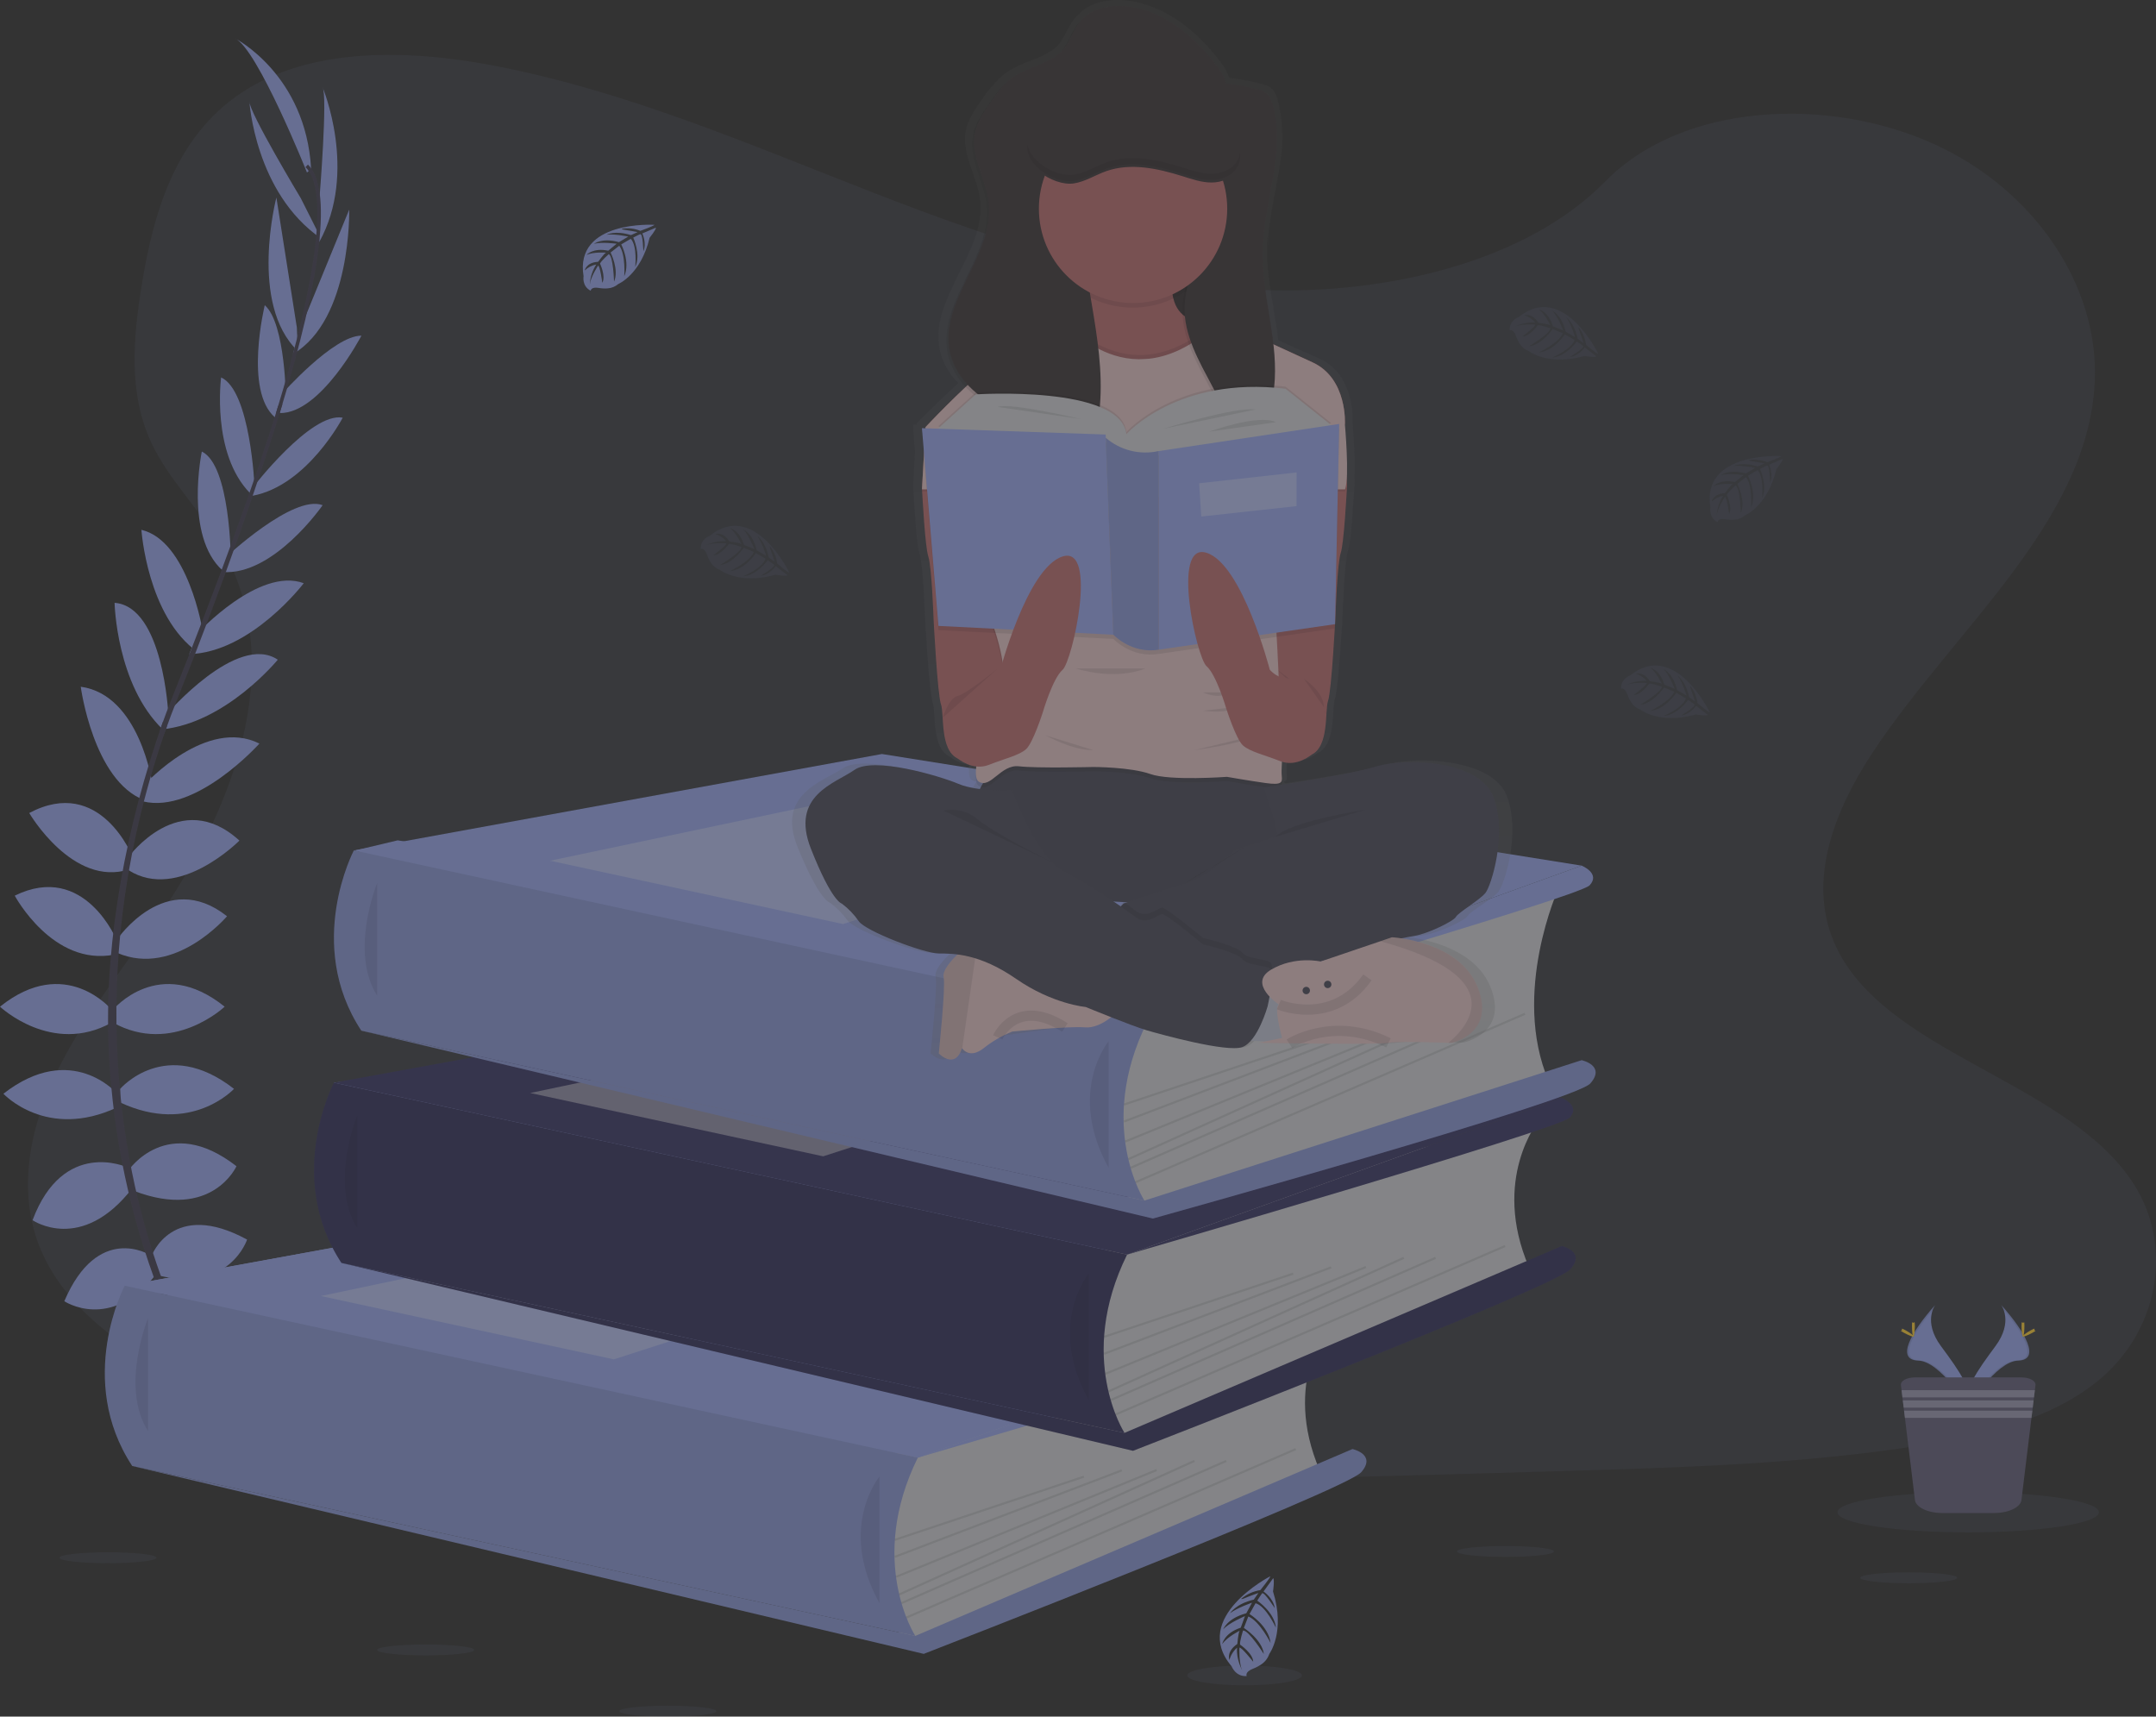 <svg width="211" height="168" viewBox="0 0 211 168" fill="none" xmlns="http://www.w3.org/2000/svg">
<rect x="0" y="0" width="211" height="168" fill="#333333" stroke="none"/>
<g opacity="0.5" clip-path="url(#clip0)">
<path opacity="0.1" d="M123.744 28.391C110.393 27.926 97.675 23.61 85.533 18.887C73.391 14.165 61.365 8.931 48.333 6.429C39.952 4.82 30.366 4.593 23.614 9.093C17.114 13.431 15.014 20.9 13.885 27.837C13.035 33.056 12.536 38.548 14.865 43.434C16.48 46.826 19.35 49.677 21.332 52.938C28.237 64.243 23.358 78.184 15.876 89.223C12.369 94.402 8.295 99.346 5.588 104.854C2.882 110.362 1.628 116.682 3.996 122.306C6.345 127.884 11.942 132.066 18.003 135.01C30.316 140.991 44.82 142.702 58.974 143.671C90.294 145.817 121.78 144.887 153.184 143.958C164.806 143.613 176.478 143.264 187.91 141.464C194.26 140.464 200.813 138.88 205.424 135.049C211.274 130.188 212.725 121.955 208.805 115.86C202.227 105.635 184.05 103.096 179.446 92.121C176.917 86.082 179.516 79.356 183.192 73.753C191.081 61.737 204.302 51.194 204.999 37.459C205.478 28.023 199.12 18.578 189.292 14.113C178.992 9.417 164.705 10.012 157.109 17.757C149.283 25.738 135.531 28.8 123.744 28.391Z" fill="#9BAAF2"/>
<path d="M89.828 142.658L19.22 142.313L12.204 125.833L37.012 124.029L32.688 105.96L81.756 99.59L34.77 83.231L38.92 82.244L114.474 94.588L110.313 122.787L104.365 138.285L89.828 142.658Z" fill="#9BAAF2"/>
<path d="M20.303 135.411C20.303 135.411 24.635 134.717 27.234 137.782C27.234 137.782 25.328 139.287 21.227 137.204L20.303 135.411Z" fill="#9BAAF2"/>
<path d="M19.849 135.343C19.849 135.343 17.085 138.749 18.446 142.543C18.446 142.543 20.699 141.64 20.945 137.041L19.849 135.343Z" fill="#9BAAF2"/>
<path d="M17.365 129.742C17.365 129.742 19.098 126.558 26.029 131.014C26.029 131.014 25.105 133.155 22.044 132.981C18.983 132.808 18.174 131.419 17.365 129.742Z" fill="#9BAAF2"/>
<path d="M16.918 129.512C16.918 129.512 13.322 129.099 12.973 137.342C12.973 137.342 15.253 137.816 16.872 135.208C18.492 132.601 17.827 131.138 16.918 129.512Z" fill="#9BAAF2"/>
<path d="M14.824 122.936C14.824 122.936 16.846 117.325 24.181 121.316C24.181 121.316 22.506 126.465 15.575 124.845L14.824 122.936Z" fill="#9BAAF2"/>
<path d="M12.571 114.548C12.571 114.548 16.383 108.879 23.141 114.135C23.141 114.135 20.773 119.457 13.149 116.565L12.571 114.548Z" fill="#9BAAF2"/>
<path d="M11.763 106.565C11.763 106.565 16.21 101.357 22.902 106.565C22.902 106.565 18.686 111.135 11.763 107.896V106.565Z" fill="#9BAAF2"/>
<path d="M11.069 98.811C11.069 98.811 15.575 93.374 21.986 98.522C21.986 98.522 16.903 103.323 11.069 100.084V98.811Z" fill="#9BAAF2"/>
<path d="M11.474 91.927C11.474 91.927 16.218 84.928 22.217 89.671C22.217 89.671 17.134 95.687 11.474 93.258V91.927Z" fill="#9BAAF2"/>
<path d="M12.571 83.886C12.571 83.886 17.596 76.945 23.43 82.267C23.43 82.267 17.481 88.283 12.571 85.159V83.886Z" fill="#9BAAF2"/>
<path d="M14.246 76.699C14.246 76.699 20.196 70.174 25.386 72.773C25.386 72.773 19.187 79.703 13.986 78.43L14.246 76.699Z" fill="#9BAAF2"/>
<path d="M16.326 69.885C16.326 69.885 23.191 61.894 27.185 64.563C27.185 64.563 22.127 70.761 15.839 71.381L16.326 69.885Z" fill="#9BAAF2"/>
<path d="M19.327 61.983C19.327 61.983 25.336 55.458 29.726 57.078C29.726 57.078 24.585 63.846 18.521 64.02L19.327 61.983Z" fill="#9BAAF2"/>
<path d="M22.044 54.59C22.044 54.59 28.686 48.343 31.575 49.442C31.575 49.442 26.78 56.384 21.755 55.979L22.044 54.59Z" fill="#9BAAF2"/>
<path d="M24.701 47.764C24.701 47.764 30.419 40.3 33.54 40.878C33.54 40.878 30.073 47.533 24.701 48.522V47.764Z" fill="#9BAAF2"/>
<path d="M27.585 38.56C27.585 38.56 32.639 32.839 35.37 32.852C35.37 32.852 31.381 40.496 27.377 40.426L27.585 38.56Z" fill="#9BAAF2"/>
<path d="M29.293 32.432L34.176 20.515C34.176 20.515 34.419 31.288 28.672 34.643L29.293 32.432Z" fill="#9BAAF2"/>
<path d="M31.275 19.29C31.275 19.29 32.084 9.338 31.564 8.528C31.564 8.528 35.055 16.803 31.242 23.687L31.275 19.29Z" fill="#9BAAF2"/>
<path d="M14.634 122.804C14.634 122.804 9.572 119.661 6.294 127.349C6.294 127.349 10.799 130.345 15.23 124.765L14.634 122.804Z" fill="#9BAAF2"/>
<path d="M12.408 114.228C12.408 114.228 6.199 111.391 3.187 119.418C3.187 119.418 7.983 122.723 12.973 116.257L12.408 114.228Z" fill="#9BAAF2"/>
<path d="M11.474 107.042C11.474 107.042 7.026 101.834 0.334 107.042C0.334 107.042 4.551 111.612 11.474 108.373V107.042Z" fill="#9BAAF2"/>
<path d="M10.917 98.811C10.917 98.811 6.411 93.374 0 98.522C0 98.522 5.083 103.323 10.917 100.084V98.811Z" fill="#9BAAF2"/>
<path d="M11.474 92.126C11.474 92.126 8.313 84.285 1.444 87.657C1.444 87.657 5.157 94.609 11.193 93.427L11.474 92.126Z" fill="#9BAAF2"/>
<path d="M12.969 83.847C12.969 83.847 9.828 75.87 2.861 79.568C2.861 79.568 7.127 86.88 12.66 85.079L12.969 83.847Z" fill="#9BAAF2"/>
<path d="M14.917 76.738C14.917 76.738 13.679 67.993 7.903 67.21C7.903 67.21 9.128 76.432 14.139 78.314L14.917 76.738Z" fill="#9BAAF2"/>
<path d="M16.472 69.901C16.472 69.901 15.989 59.365 11.214 58.997C11.214 58.997 11.375 66.995 15.934 71.393L16.472 69.901Z" fill="#9BAAF2"/>
<path d="M19.822 61.687C19.822 61.687 18.399 52.925 13.84 51.855C13.84 51.855 14.405 60.34 19.37 63.838L19.822 61.687Z" fill="#9BAAF2"/>
<path d="M22.584 54.663C22.584 54.663 22.537 45.535 19.752 44.194C19.752 44.194 18.026 52.458 21.778 55.828L22.584 54.663Z" fill="#9BAAF2"/>
<path d="M24.913 47.661C24.913 47.661 24.524 38.263 21.64 36.938C21.64 36.938 20.654 44.376 24.482 48.276L24.913 47.661Z" fill="#9BAAF2"/>
<path d="M27.987 39.31C27.987 39.31 27.971 31.666 25.912 29.872C25.912 29.872 23.866 38.246 26.912 40.847L27.987 39.31Z" fill="#9BAAF2"/>
<path d="M29.052 32.056L27.049 19.334C27.049 19.334 24.328 29.759 29.146 34.354L29.052 32.056Z" fill="#9BAAF2"/>
<path d="M29.442 19.41C29.442 19.41 24.301 10.857 24.406 9.907C24.406 9.907 24.953 18.871 31.42 23.336L29.442 19.41Z" fill="#9BAAF2"/>
<path d="M30.044 16.884C30.044 16.884 25.192 4.735 22.997 3.752C22.997 3.752 29.928 7.281 30.448 16.536L30.044 16.884Z" fill="#9BAAF2"/>
<path d="M27.352 40.498L27.02 40.397C31.114 27.023 32.136 18.497 29.897 16.359L30.135 16.107C32.509 18.363 31.546 26.796 27.352 40.498Z" fill="#444053"/>
<path d="M16.076 71.811L15.585 71.635C16.02 70.41 16.489 69.166 16.98 67.941C21.254 57.272 24.893 47.347 27.226 39.727L27.653 39.521C25.316 47.155 21.741 57.46 17.462 68.143C16.973 69.346 16.507 70.583 16.076 71.811Z" fill="#444053"/>
<path d="M26.407 145.418C26.341 145.346 19.705 137.861 15.078 125.083C12.366 117.602 10.858 109.737 10.607 101.782C10.29 91.838 12.373 80.736 15.942 70.649L16.33 71.104C8.318 93.741 11.501 113.139 15.723 124.82C20.301 137.483 26.863 144.885 26.927 144.96L26.407 145.418Z" fill="#444053"/>
<path d="M130.112 129.527C130.112 129.527 125.436 135.243 129.149 143.886L91.811 160.104L88.228 160.856L86.577 153.625L87.681 144.499V139.512L130.112 129.527Z" fill="#D5D6DB"/>
<path d="M12.204 125.833L63.883 116.397L132.361 127.322L89.828 142.658L12.204 125.833Z" fill="#9BAAF2"/>
<path d="M12.204 125.833L63.883 116.397L132.361 127.322L89.828 142.658L12.204 125.833Z" fill="#9BAAF2"/>
<path d="M12.204 125.831C12.204 125.831 7.371 135.002 12.941 143.472L89.577 160.104C89.577 160.104 84.82 152.798 89.822 142.658L12.204 125.831Z" fill="#9BAAF2"/>
<path opacity="0.1" d="M12.204 125.831C12.204 125.831 7.371 135.002 12.941 143.472L89.577 160.104C89.577 160.104 84.82 152.798 89.822 142.658L12.204 125.831Z" fill="black"/>
<path opacity="0.1" d="M14.488 129.01C14.488 129.01 11.725 135.721 14.488 140.063V129.01Z" fill="black"/>
<path d="M89.577 160.104L132.361 141.819C132.361 141.819 134.754 142.336 133.207 144.092C131.659 145.848 90.402 161.86 90.402 161.86L12.941 143.472L89.577 160.104Z" fill="#9BAAF2"/>
<path opacity="0.1" d="M89.577 160.104L132.361 141.819C132.361 141.819 134.754 142.336 133.207 144.092C131.659 145.848 90.402 161.86 90.402 161.86L12.941 143.472L89.577 160.104Z" fill="black"/>
<path opacity="0.1" d="M86.07 144.505C86.07 144.505 81.944 149.464 86.07 156.901V144.505Z" fill="black"/>
<path opacity="0.1" d="M106.044 144.421L87.538 150.605L87.603 150.801L106.109 144.617L106.044 144.421Z" fill="black"/>
<path opacity="0.1" d="M109.751 143.806L87.532 152.268L87.606 152.461L109.824 143.999L109.751 143.806Z" fill="black"/>
<path opacity="0.1" d="M113.155 143.777L87.656 154.229L87.734 154.42L113.233 143.968L113.155 143.777Z" fill="black"/>
<path opacity="0.1" d="M116.857 142.881L87.954 155.957L88.039 156.146L116.941 143.07L116.857 142.881Z" fill="black"/>
<path opacity="0.1" d="M119.966 142.886L88.183 156.799L88.265 156.989L120.049 143.075L119.966 142.886Z" fill="black"/>
<path opacity="0.1" d="M126.769 141.729L88.662 158.212L88.744 158.402L126.851 141.918L126.769 141.729Z" fill="black"/>
<path opacity="0.3" d="M31.403 126.841L67.71 119.197L89.828 123.432L60.077 133.039L31.403 126.841Z" fill="white"/>
<path d="M132.361 127.322C132.361 127.322 134.238 128.08 133.136 129.252C132.035 130.423 89.822 142.658 89.822 142.658L132.361 127.322Z" fill="#9BAAF2"/>
<path d="M150.595 109.656C150.595 109.656 145.92 115.37 149.633 124.015L112.295 140.233L108.712 140.989L107.062 133.758L108.182 124.634V119.641L150.595 109.656Z" fill="#D5D6DB"/>
<path d="M32.688 105.96L84.366 96.526L152.845 107.451L110.313 122.787L32.688 105.96Z" fill="#3A3768"/>
<path d="M32.68 105.96C32.68 105.96 27.845 115.131 33.415 123.601L110.051 140.233C110.051 140.233 105.296 132.921 110.304 122.785L32.68 105.96Z" fill="#3A3768"/>
<path opacity="0.1" d="M32.68 105.96C32.68 105.96 27.845 115.131 33.415 123.601L110.051 140.233C110.051 140.233 105.296 132.921 110.304 122.785L86.07 117.531L32.68 105.96Z" fill="black"/>
<path opacity="0.1" d="M34.97 109.139C34.97 109.139 32.21 115.848 34.97 120.192V109.139Z" fill="black"/>
<path d="M110.059 140.233L152.845 121.949C152.845 121.949 155.236 122.465 153.689 124.221C152.142 125.977 110.884 141.989 110.884 141.989L33.423 123.601L110.059 140.233Z" fill="#3A3768"/>
<path opacity="0.1" d="M110.059 140.233L152.845 121.949C152.845 121.949 155.236 122.465 153.689 124.221C152.142 125.977 110.884 141.989 110.884 141.989L33.423 123.601L110.059 140.233Z" fill="black"/>
<path opacity="0.1" d="M106.552 124.634C106.552 124.634 102.426 129.593 106.552 137.03V124.634Z" fill="black"/>
<path opacity="0.1" d="M126.528 124.553L108.022 130.736L108.087 130.932L126.593 124.749L126.528 124.553Z" fill="black"/>
<path opacity="0.1" d="M130.237 123.936L108.019 132.398L108.092 132.591L130.311 124.129L130.237 123.936Z" fill="black"/>
<path opacity="0.1" d="M133.638 123.904L108.14 134.357L108.218 134.548L133.716 124.095L133.638 123.904Z" fill="black"/>
<path opacity="0.1" d="M137.342 123.009L108.44 136.085L108.525 136.273L137.427 123.197L137.342 123.009Z" fill="black"/>
<path opacity="0.1" d="M140.449 123.011L108.666 136.925L108.748 137.114L140.532 123.2L140.449 123.011Z" fill="black"/>
<path opacity="0.1" d="M147.253 121.854L109.147 138.338L109.228 138.527L147.335 122.044L147.253 121.854Z" fill="black"/>
<path opacity="0.45" d="M51.888 106.97L88.195 99.326L110.313 103.561L80.562 113.168L51.888 106.97Z" fill="white"/>
<path d="M152.845 107.451C152.845 107.451 154.72 108.21 153.621 109.379C152.521 110.548 110.313 122.785 110.313 122.785L152.845 107.451Z" fill="#3A3768"/>
<path d="M152.534 86.923C152.534 86.923 147.857 97.185 151.57 105.827L114.232 117.5L110.657 118.259L109.007 111.028L110.111 101.902V96.908L152.534 86.923Z" fill="#D5D6DB"/>
<path d="M34.634 83.229L86.313 73.794L154.793 84.719L112.258 100.055L34.634 83.229Z" fill="#9BAAF2"/>
<path d="M34.634 83.227C34.634 83.227 29.792 92.398 35.362 100.869L111.998 117.5C111.998 117.5 107.241 110.189 112.25 100.055L34.634 83.227Z" fill="#9BAAF2"/>
<path opacity="0.1" d="M34.634 83.227C34.634 83.227 29.792 92.398 35.362 100.869L111.998 117.5C111.998 117.5 107.241 110.189 112.25 100.055L34.634 83.227Z" fill="black"/>
<path opacity="0.1" d="M36.917 86.407C36.917 86.407 34.155 93.117 36.917 97.46V86.407Z" fill="black"/>
<path d="M112.006 117.5L154.791 103.761C154.791 103.761 157.184 104.278 155.636 106.034C154.089 107.79 112.831 119.257 112.831 119.257L35.37 100.869L112.006 117.5Z" fill="#9BAAF2"/>
<path opacity="0.1" d="M112.006 117.5L154.791 103.761C154.791 103.761 157.184 104.278 155.636 106.034C154.089 107.79 112.831 119.257 112.831 119.257L35.37 100.869L112.006 117.5Z" fill="black"/>
<path opacity="0.1" d="M108.499 101.902C108.499 101.902 104.374 106.86 108.499 114.298V101.902Z" fill="black"/>
<path opacity="0.1" d="M128.476 101.82L109.97 108.003L110.035 108.199L128.541 102.016L128.476 101.82Z" fill="black"/>
<path opacity="0.1" d="M132.184 101.205L109.965 109.666L110.039 109.859L132.257 101.398L132.184 101.205Z" fill="black"/>
<path opacity="0.1" d="M135.583 101.173L110.084 111.626L110.163 111.817L135.661 101.364L135.583 101.173Z" fill="black"/>
<path opacity="0.1" d="M139.29 100.277L110.387 113.353L110.472 113.541L139.375 100.465L139.29 100.277Z" fill="black"/>
<path opacity="0.1" d="M142.398 100.28L110.614 114.194L110.697 114.383L142.481 100.47L142.398 100.28Z" fill="black"/>
<path opacity="0.1" d="M149.201 99.125L111.094 115.608L111.176 115.798L149.283 99.314L149.201 99.125Z" fill="black"/>
<path opacity="0.3" d="M53.833 84.238L90.14 76.593L112.258 80.829L82.507 90.436L53.833 84.238Z" fill="white"/>
<path d="M154.791 84.719C154.791 84.719 156.668 85.477 155.566 86.649C154.465 87.82 112.258 100.055 112.258 100.055L154.791 84.719Z" fill="#9BAAF2"/>
<path d="M64.036 22.003C64.036 22.003 56.197 21.53 57.113 27.038C57.113 27.038 56.929 28.011 57.81 28.453C57.81 28.453 57.825 28.04 58.615 28.183C58.897 28.231 59.184 28.245 59.469 28.224C59.853 28.197 60.219 28.047 60.511 27.794C60.511 27.794 62.716 26.881 63.574 23.27C63.574 23.27 64.209 22.482 64.193 22.28L62.864 22.846C62.864 22.846 63.316 23.802 62.961 24.598C62.961 24.598 62.918 22.881 62.662 22.92C62.611 22.92 61.975 23.253 61.975 23.253C61.975 23.253 62.753 24.92 62.165 26.131C62.165 26.131 62.388 24.077 61.732 23.373L60.799 23.918C60.799 23.918 61.709 25.639 61.092 27.044C61.092 27.044 61.251 24.889 60.603 24.05L59.758 24.712C59.758 24.712 60.614 26.408 60.092 27.573C60.092 27.573 60.024 25.065 59.576 24.875C59.576 24.875 58.836 25.528 58.724 25.796C58.724 25.796 59.31 27.036 58.945 27.678C58.945 27.678 58.724 26.007 58.532 25.999C58.532 25.999 57.796 27.106 57.719 27.858C57.755 27.157 57.974 26.477 58.353 25.887C57.928 25.968 57.537 26.171 57.227 26.472C57.227 26.472 57.34 25.689 58.536 25.621C58.536 25.621 59.145 24.78 59.308 24.73C59.308 24.73 58.118 24.629 57.398 24.949C57.398 24.949 58.033 24.212 59.525 24.536L60.35 23.854C60.35 23.854 58.786 23.648 58.122 23.877C58.122 23.877 58.887 23.224 60.575 23.699L61.484 23.156C61.484 23.156 60.15 22.869 59.355 22.972C59.355 22.972 60.193 22.52 61.75 23.009L62.398 22.718C62.398 22.718 61.422 22.526 61.136 22.495C60.849 22.464 60.834 22.385 60.834 22.385C61.454 22.283 62.089 22.355 62.67 22.592C62.67 22.592 64.063 22.09 64.036 22.003Z" fill="#9BAAF2"/>
<path opacity="0.1" d="M174.318 44.642C174.318 44.642 166.479 44.169 167.395 49.677C167.395 49.677 167.211 50.65 168.092 51.093C168.092 51.093 168.106 50.679 168.897 50.822C169.179 50.869 169.465 50.883 169.751 50.863C170.132 50.835 170.493 50.684 170.782 50.434C170.782 50.434 172.989 49.52 173.845 45.909C173.845 45.909 174.481 45.122 174.464 44.919L173.14 45.485C173.14 45.485 173.592 46.442 173.237 47.237C173.237 47.237 173.194 45.52 172.94 45.56C172.888 45.56 172.251 45.892 172.251 45.892C172.251 45.892 173.028 47.56 172.443 48.77C172.443 48.77 172.665 46.717 172.007 46.012L171.075 46.558C171.075 46.558 171.985 48.279 171.368 49.684C171.368 49.684 171.527 47.529 170.879 46.69L170.035 47.351C170.035 47.351 170.889 49.047 170.367 50.212C170.367 50.212 170.299 47.704 169.852 47.514C169.852 47.514 169.113 48.167 169 48.436C169 48.436 169.586 49.675 169.222 50.318C169.222 50.318 169 48.646 168.81 48.638C168.81 48.638 168.073 49.745 167.997 50.498C168.033 49.796 168.252 49.116 168.632 48.526C168.208 48.607 167.815 48.81 167.504 49.111C167.504 49.111 167.62 48.328 168.814 48.26C168.814 48.26 169.423 47.419 169.586 47.367C169.586 47.367 168.397 47.268 167.675 47.589C167.675 47.589 168.311 46.851 169.802 47.175L170.627 46.494C170.627 46.494 169.062 46.287 168.399 46.516C168.399 46.516 169.163 45.863 170.852 46.339L171.76 45.795C171.76 45.795 170.425 45.508 169.631 45.611C169.631 45.611 170.468 45.159 172.026 45.649L172.676 45.357C172.676 45.357 171.698 45.165 171.411 45.134C171.124 45.103 171.11 45.025 171.11 45.025C171.729 44.922 172.365 44.993 172.946 45.231C172.946 45.231 174.343 44.729 174.318 44.642Z" fill="#9BAAF2"/>
<path opacity="0.1" d="M77.239 56.03C77.239 56.03 73.822 48.938 69.474 52.433C69.474 52.433 68.535 52.747 68.581 53.733C68.581 53.733 68.942 53.545 69.199 54.305C69.296 54.574 69.423 54.831 69.579 55.07C69.79 55.394 70.101 55.64 70.464 55.772C70.464 55.772 72.335 57.255 75.902 56.243C75.902 56.243 76.898 56.415 77.061 56.295L75.922 55.413C75.922 55.413 75.303 56.274 74.441 56.351C74.441 56.351 75.918 55.477 75.759 55.274C75.726 55.233 75.141 54.834 75.141 54.834C75.141 54.834 74.066 56.328 72.725 56.404C72.725 56.404 74.623 55.599 74.916 54.679L73.987 54.13C73.987 54.13 72.929 55.766 71.405 55.91C71.405 55.91 73.36 54.999 73.775 54.024L72.789 53.611C72.789 53.611 71.727 55.185 70.456 55.299C70.456 55.299 72.609 54.016 72.556 53.531C72.556 53.531 71.625 53.204 71.337 53.235C71.337 53.235 70.549 54.349 69.806 54.349C69.806 54.349 71.153 53.338 71.07 53.175C71.07 53.175 69.746 53.072 69.049 53.382C69.677 53.069 70.376 52.926 71.077 52.968C70.799 52.637 70.43 52.393 70.016 52.268C70.016 52.268 70.755 51.987 71.396 52.997C71.396 52.997 72.428 53.119 72.55 53.237C72.55 53.237 72.056 52.15 71.427 51.677C71.427 51.677 72.38 51.869 72.816 53.33L73.816 53.727C73.816 53.727 73.241 52.256 72.71 51.791C72.71 51.791 73.651 52.14 74.062 53.857L74.978 54.386C74.978 54.386 74.579 53.078 74.101 52.435C74.101 52.435 74.903 52.948 75.235 54.547L75.807 54.972C75.807 54.972 75.497 54.024 75.394 53.76C75.291 53.495 75.343 53.442 75.343 53.442C75.735 53.932 75.984 54.522 76.061 55.146C76.061 55.146 77.164 56.092 77.239 56.03Z" fill="#9BAAF2"/>
<path opacity="0.1" d="M156.408 34.622C156.408 34.622 152.994 27.53 148.643 31.025C148.643 31.025 147.707 31.339 147.75 32.325C147.75 32.325 148.113 32.139 148.369 32.897C148.465 33.167 148.593 33.424 148.75 33.664C148.961 33.987 149.271 34.233 149.633 34.364C149.633 34.364 151.506 35.847 155.071 34.837C155.071 34.837 156.067 35.007 156.232 34.887L155.1 34.002C155.1 34.002 154.481 34.866 153.621 34.943C153.621 34.943 155.096 34.066 154.937 33.864C154.904 33.823 154.318 33.424 154.318 33.424C154.318 33.424 153.245 34.918 151.902 34.994C151.902 34.994 153.802 34.188 154.095 33.271L153.153 32.726C153.153 32.726 152.096 34.36 150.57 34.507C150.57 34.507 152.525 33.593 152.942 32.618L151.954 32.205C151.954 32.205 150.892 33.781 149.623 33.893C149.623 33.893 151.775 32.61 151.721 32.127C151.721 32.127 150.793 31.798 150.504 31.831C150.504 31.831 149.716 32.943 148.971 32.943C148.971 32.943 150.32 31.932 150.238 31.769C150.238 31.769 148.913 31.666 148.214 31.976C148.842 31.663 149.541 31.52 150.242 31.562C149.965 31.23 149.597 30.987 149.184 30.862C149.184 30.862 149.922 30.581 150.564 31.591C150.564 31.591 151.595 31.715 151.717 31.833C151.717 31.833 151.224 30.744 150.593 30.271C150.593 30.271 151.546 30.465 151.981 31.934L152.983 32.331C152.983 32.331 152.408 30.858 151.878 30.393C151.878 30.393 152.818 30.742 153.227 32.459L154.145 32.988C154.145 32.988 153.745 31.682 153.266 31.038C153.266 31.038 154.071 31.55 154.401 33.149L154.972 33.575C154.972 33.575 154.665 32.627 154.559 32.362C154.454 32.098 154.508 32.046 154.508 32.046C154.899 32.537 155.147 33.127 155.224 33.75C155.224 33.75 156.344 34.688 156.408 34.622Z" fill="#9BAAF2"/>
<path opacity="0.1" d="M167.318 69.705C167.318 69.705 163.904 62.611 159.548 66.106C159.548 66.106 158.611 66.42 158.654 67.406C158.654 67.406 159.017 67.22 159.273 67.978C159.369 68.248 159.496 68.505 159.653 68.745C159.863 69.068 160.173 69.314 160.536 69.445C160.536 69.445 162.409 70.93 165.976 69.918C165.976 69.918 166.97 70.09 167.135 69.968L165.996 69.085C165.996 69.085 165.377 69.949 164.515 70.025C164.515 70.025 165.99 69.15 165.831 68.947C165.798 68.906 165.212 68.507 165.212 68.507C165.212 68.507 164.14 70.001 162.797 70.079C162.797 70.079 164.697 69.271 164.989 68.354L164.059 67.805C164.059 67.805 163.003 69.441 161.476 69.585C161.476 69.585 163.432 68.672 163.849 67.697L162.861 67.284C162.861 67.284 161.798 68.858 160.529 68.972C160.529 68.972 162.683 67.689 162.63 67.203C162.63 67.203 161.699 66.875 161.41 66.908C161.41 66.908 160.622 68.019 159.878 68.019C159.878 68.019 161.227 67.009 161.144 66.846C161.144 66.846 159.82 66.743 159.121 67.052C159.75 66.74 160.449 66.597 161.15 66.639C160.873 66.307 160.504 66.063 160.09 65.939C160.09 65.939 160.829 65.656 161.47 66.668C161.47 66.668 162.502 66.79 162.623 66.908C162.623 66.908 162.13 65.821 161.501 65.346C161.501 65.346 162.454 65.54 162.889 67.009L163.89 67.406C163.89 67.406 163.314 65.933 162.784 65.47C162.784 65.47 163.725 65.817 164.133 67.536L165.051 68.063C165.051 68.063 164.651 66.757 164.173 66.112C164.173 66.112 164.977 66.625 165.309 68.226L165.881 68.639C165.881 68.639 165.571 67.691 165.468 67.427C165.365 67.162 165.416 67.11 165.416 67.11C165.809 67.601 166.057 68.191 166.132 68.815C166.132 68.815 167.255 69.767 167.318 69.705Z" fill="#9BAAF2"/>
<path opacity="0.1" d="M41.66 162.009C44.279 162.009 46.403 161.771 46.403 161.478C46.403 161.184 44.279 160.947 41.66 160.947C39.041 160.947 36.917 161.184 36.917 161.478C36.917 161.771 39.041 162.009 41.66 162.009Z" fill="#9BAAF2"/>
<path opacity="0.1" d="M10.57 152.984C13.19 152.984 15.313 152.746 15.313 152.453C15.313 152.16 13.19 151.922 10.57 151.922C7.951 151.922 5.828 152.16 5.828 152.453C5.828 152.746 7.951 152.984 10.57 152.984Z" fill="#9BAAF2"/>
<path opacity="0.1" d="M65.358 168.002C67.978 168.002 70.101 167.764 70.101 167.471C70.101 167.178 67.978 166.94 65.358 166.94C62.739 166.94 60.616 167.178 60.616 167.471C60.616 167.764 62.739 168.002 65.358 168.002Z" fill="#9BAAF2"/>
<path opacity="0.1" d="M186.8 154.947C189.42 154.947 191.543 154.709 191.543 154.416C191.543 154.123 189.42 153.885 186.8 153.885C184.181 153.885 182.058 154.123 182.058 154.416C182.058 154.709 184.181 154.947 186.8 154.947Z" fill="#9BAAF2"/>
<path opacity="0.1" d="M147.335 152.371C149.955 152.371 152.078 152.133 152.078 151.84C152.078 151.546 149.955 151.309 147.335 151.309C144.716 151.309 142.593 151.546 142.593 151.84C142.593 152.133 144.716 152.371 147.335 152.371Z" fill="#9BAAF2"/>
<path opacity="0.1" d="M121.805 164.936C124.903 164.936 127.414 164.504 127.414 163.971C127.414 163.438 124.903 163.006 121.805 163.006C118.707 163.006 116.196 163.438 116.196 163.971C116.196 164.504 118.707 164.936 121.805 164.936Z" fill="#9BAAF2"/>
<path d="M124.307 154.273C124.307 154.273 116.497 158.315 120.532 163.075C120.532 163.075 120.912 164.108 122.009 164.035C122.009 164.035 121.791 163.635 122.628 163.314C122.926 163.199 123.209 163.048 123.472 162.866C123.827 162.62 124.092 162.266 124.227 161.856C124.227 161.856 125.824 159.715 124.586 155.755C124.586 155.755 124.747 154.635 124.606 154.453L123.658 155.757C123.658 155.757 124.637 156.416 124.751 157.385C124.751 157.385 123.719 155.759 123.513 155.939C123.468 155.976 123.043 156.651 123.043 156.651C123.043 156.651 124.743 157.806 124.868 159.306C124.868 159.306 123.911 157.205 122.878 156.906L122.286 157.963C122.286 157.963 124.142 159.095 124.349 160.798C124.349 160.798 123.27 158.639 122.168 158.203L121.733 159.321C121.733 159.321 123.523 160.461 123.688 161.878C123.688 161.878 122.191 159.509 121.652 159.583C121.652 159.583 121.314 160.633 121.359 160.957C121.359 160.957 122.624 161.804 122.647 162.637C122.647 162.637 121.479 161.159 121.3 161.257C121.3 161.257 121.225 162.742 121.584 163.515C121.584 163.515 120.965 162.411 121.067 161.257C120.705 161.577 120.444 161.996 120.318 162.463C120.318 162.463 119.981 161.647 121.089 160.895C121.089 160.895 121.194 159.74 121.322 159.598C121.322 159.598 120.124 160.184 119.614 160.903C119.614 160.903 119.802 159.831 121.428 159.298L121.84 158.166C121.84 158.166 120.215 158.856 119.713 159.463C119.713 159.463 120.074 158.399 121.968 157.889L122.529 156.856C122.529 156.856 121.085 157.344 120.38 157.889C120.38 157.889 120.926 156.974 122.702 156.552L123.158 155.901C123.158 155.901 122.11 156.275 121.817 156.41C121.524 156.544 121.467 156.478 121.467 156.478C122.002 156.024 122.653 155.728 123.346 155.623C123.346 155.623 124.38 154.344 124.307 154.273Z" fill="#9BAAF2"/>
<path d="M147.488 77.949C146.139 74.277 138.712 73.932 135.49 74.868C133.2 75.535 128.373 76.288 125.795 76.666L125.628 76.507C125.962 76.407 125.97 76.164 125.929 75.802C125.905 75.326 125.912 74.848 125.949 74.372C127.53 74.864 128.936 73.701 128.936 73.701C130.793 72.874 130.294 69.338 130.649 68.371C130.915 67.647 131.201 63.387 131.329 61.264H131.356L131.371 60.551C131.389 60.243 131.397 60.063 131.397 60.063C131.397 60.063 131.579 54.869 131.934 53.818C132.264 52.851 132.532 47.979 132.573 47.206C132.573 47.14 132.573 47.105 132.573 47.105L132.546 46.655C132.565 46.326 132.573 45.961 132.571 45.576C132.571 43.81 132.388 41.585 132.365 41.225C132.365 41.174 132.365 41.112 132.365 41.037C132.379 40.283 132.285 36.507 129.077 35.079C127.895 34.55 126.473 33.92 125.097 33.306C124.743 30.238 123.932 27.187 124.002 24.096C124.002 23.631 124.043 23.166 124.089 22.703C124.089 22.838 124.074 22.974 124.072 23.117C124.072 23.416 124.072 23.718 124.072 24.017C124.194 20.152 125.652 16.266 125.516 12.483C125.504 12.853 125.477 13.225 125.442 13.596C125.513 12.317 125.379 11.034 125.046 9.797C124.922 9.361 124.755 8.911 124.398 8.619C124.061 8.385 123.674 8.231 123.268 8.171C122.291 7.921 121.3 7.736 120.299 7.617C120.147 7.151 119.921 6.713 119.631 6.318C117.539 3.442 114.441 0.74 110.777 0.12C108.939 -0.19 106.824 0.068 105.574 1.384C105.444 1.5 105.321 1.624 105.207 1.756C104.535 2.56 104.246 3.616 103.557 4.417C103.511 4.471 103.46 4.52 103.41 4.572C102.061 5.781 99.959 6.033 98.459 7.117C98.195 7.312 97.947 7.528 97.719 7.764C97.115 8.364 96.573 9.024 96.102 9.733C95.427 10.683 94.734 11.673 94.519 12.807C94.088 15.08 95.633 17.235 95.92 19.522C96.559 24.639 90.905 29.18 91.976 34.23C92.261 35.47 92.892 36.604 93.795 37.5C91.59 39.5 89.713 41.44 89.713 41.44V41.556H89.364L89.399 41.969H89.364L89.556 44.211L89.364 47.475C89.364 47.475 89.364 47.51 89.364 47.576V47.593V47.681C89.364 47.681 89.364 47.717 89.364 47.783H89.376C89.441 48.979 89.694 53.28 89.995 54.187C90.35 55.239 90.53 60.433 90.53 60.433C90.53 60.433 90.922 67.773 91.281 68.745C91.639 69.716 91.13 73.242 92.993 74.075C93.538 74.493 94.183 74.761 94.864 74.852C94.769 75.624 94.829 76.184 95.136 76.36C95.268 76.437 95.417 76.48 95.569 76.484C95.443 76.672 95.331 76.868 95.233 77.073C94.494 76.995 93.767 76.824 93.071 76.562C91.07 75.736 84.43 73.876 82.501 75.184C80.572 76.492 75.931 77.678 78.074 82.942C80.217 88.206 81.216 88.339 81.216 88.339C81.876 88.818 82.454 89.401 82.93 90.064C83.574 91.033 89.57 93.249 91.07 93.249C91.708 93.24 92.345 93.272 92.978 93.345C92.978 93.345 91.351 94.774 91.567 95.605C91.784 96.435 91.072 103.084 91.072 103.084C91.072 103.084 92.722 104.749 93.428 102.565L93.453 102.598C93.585 102.778 94.299 103.59 95.641 102.565C96.191 102.148 96.775 101.777 97.387 101.458L103.889 100.536C104.567 100.494 105.247 100.489 105.925 100.522C106.956 100.607 107.969 99.995 108.607 99.522C109.954 100.034 111.468 100.594 112.188 100.799C113.648 101.212 120.361 103.016 121.931 102.452C122.257 102.322 122.547 102.115 122.777 101.848L124.274 101.896L123.573 102.036C123.573 102.036 124.939 102.059 126.795 102.084L126.717 102.129L129.046 102.109C132.454 102.14 136.282 102.15 136.786 102.036C137.574 101.861 141.669 101.985 142.875 102.036H143.212C143.212 102.036 147.711 101.138 145.854 96.566C144.427 93.053 140.039 92.033 138.092 91.752C138.64 91.642 139.113 91.558 139.426 91.508C140.786 91.301 143.426 90.062 143.641 89.638C143.855 89.215 146.069 87.985 146.64 87.285C147.212 86.585 148.843 81.62 147.488 77.949ZM110.222 88.223L110.001 88.295L109.853 88.345L109.568 88.626C109.341 88.473 109.098 88.312 108.844 88.147C109.292 88.173 109.752 88.2 110.222 88.223Z" fill="url(#paint0_linear)"/>
<path d="M123.375 66.439C123.375 66.439 126.531 74.703 128.326 73.876C130.12 73.05 129.634 69.538 129.976 68.575C130.319 67.612 130.698 60.311 130.698 60.311C130.698 60.311 130.871 55.146 131.214 54.101C131.532 53.14 131.789 48.295 131.833 47.533C131.833 47.467 131.833 47.432 131.833 47.432L131.492 41.44L129.566 40.959L125.097 42.612L124.479 46.151L124.237 47.533L124.134 48.122L123.375 66.439Z" fill="#BE6F72"/>
<path opacity="0.1" d="M124.415 65.055C124.415 65.055 127.426 67.523 128.334 67.74C129.242 67.957 129.799 69.883 129.799 69.883" fill="black"/>
<path d="M98.692 66.8C98.692 66.8 95.536 75.064 93.742 74.238C91.947 73.412 92.434 69.9 92.091 68.937C91.749 67.974 91.369 60.673 91.369 60.673C91.369 60.673 91.196 55.508 90.853 54.462C90.536 53.502 90.278 48.657 90.235 47.894C90.235 47.828 90.235 47.793 90.235 47.793L90.577 41.802L92.504 41.32L96.972 42.973L97.591 46.512L97.832 47.894L97.935 48.483L98.692 66.8Z" fill="#BE6F72"/>
<path d="M119.245 22.575H112.2V33.573H119.245V22.575Z" fill="#3E373A"/>
<path opacity="0.1" d="M119.245 22.575H112.2V33.573H119.245V22.575Z" fill="black"/>
<path d="M97.455 75.031C97.455 75.031 95.047 77.682 95.941 78.163C96.834 78.645 102.612 87.667 102.612 87.667C102.612 87.667 121.59 90.008 125.17 86.496C128.749 82.984 128.676 76.709 128.676 76.709C128.676 76.709 125.801 77.329 125.487 76.992C125.174 76.655 123.451 75.031 123.451 75.031C123.451 75.031 99.105 73.552 97.455 75.031Z" fill="#4B4B5B"/>
<path opacity="0.02" d="M97.455 75.031C97.455 75.031 95.047 77.682 95.941 78.163C96.834 78.645 102.612 87.667 102.612 87.667C102.612 87.667 121.59 90.008 125.17 86.496C128.749 82.984 128.676 76.709 128.676 76.709C128.676 76.709 125.801 77.329 125.487 76.992C125.174 76.655 123.451 75.031 123.451 75.031C123.451 75.031 99.105 73.552 97.455 75.031Z" fill="black"/>
<path d="M131.62 41.527L125.432 46.485L123.561 46.622L122.874 46.671L111.336 47.518L99.371 46.642L97.591 46.512L95.322 46.347L90.577 41.802C90.577 41.802 93.936 38.199 96.877 35.767C98.037 34.806 99.132 34.029 99.93 33.724L100.066 33.676C100.569 33.48 101.017 33.167 101.374 32.763C103.697 30.364 105.845 24.445 105.845 24.445C105.845 24.445 116.091 19.144 114.853 26.098C113.615 33.052 119.46 31.333 119.46 31.333L121.386 32.213L122.147 32.562L124.089 33.453L128.468 35.465C131.905 37.05 131.62 41.527 131.62 41.527Z" fill="#BE6F72"/>
<path opacity="0.1" d="M110.855 30.108C115.945 30.108 120.07 25.976 120.07 20.879C120.07 15.782 115.945 11.65 110.855 11.65C105.766 11.65 101.64 15.782 101.64 20.879C101.64 25.976 105.766 30.108 110.855 30.108Z" fill="black"/>
<path opacity="0.1" d="M131.635 48.101H90.235C90.235 48.035 90.235 48 90.235 48L90.577 42.008C90.577 42.008 93.936 38.405 96.877 35.974L122.869 34.941L124.078 33.664L128.458 35.676C131.897 37.258 131.62 41.736 131.62 41.736C131.62 41.736 132.091 46.923 131.635 48.101Z" fill="black"/>
<path d="M131.635 47.894H90.235C90.235 47.828 90.235 47.793 90.235 47.793L90.577 41.802C90.577 41.802 93.936 38.199 96.877 35.767L122.869 34.734L124.078 33.457L128.458 35.469C131.897 37.052 131.62 41.529 131.62 41.529C131.62 41.529 132.091 46.717 131.635 47.894Z" fill="#E7C7CA"/>
<path opacity="0.1" d="M104.219 31.093C104.219 31.093 110.75 39.428 119.449 30.922C128.148 22.416 120.413 49.894 120.413 49.894L101.64 52.126L104.219 31.093Z" fill="black"/>
<path d="M104.219 31.507C104.219 31.507 110.75 39.841 119.449 31.335C128.148 22.829 120.413 50.307 120.413 50.307L101.64 52.539L104.219 31.507Z" fill="#E7C7CA"/>
<path opacity="0.1" d="M122.137 32.969L122.828 43.525L123.569 47.037L124.134 49.723C124.134 49.723 125.578 70.383 125.165 71.416C124.753 72.449 125.372 73.275 125.458 73.825C125.545 74.374 125.372 75.754 125.44 76.374C125.508 76.994 125.44 77.269 123.86 77.048C122.279 76.827 120.076 76.442 120.076 76.442C120.076 76.442 114.507 76.856 112.582 76.168C110.657 75.48 107.012 75.478 107.012 75.478C107.012 75.478 101.51 75.616 99.724 75.409C97.938 75.203 96.972 77.614 95.805 76.924C94.637 76.234 97.178 69.556 98.004 67.627C98.829 65.697 96.904 60.809 96.904 60.809L99.379 47.056L99.93 43.938V34.137L100.066 34.089C100.569 33.893 101.017 33.58 101.374 33.176L101.993 43.039L121.384 43.729V32.629" fill="black"/>
<path d="M122.137 32.556L122.828 43.111L123.569 46.624L124.134 49.309C124.134 49.309 125.578 69.97 125.165 71.003C124.753 72.036 125.372 72.862 125.458 73.412C125.545 73.961 125.372 75.341 125.44 75.961C125.508 76.581 125.44 76.856 123.86 76.635C122.279 76.414 120.076 76.029 120.076 76.029C120.076 76.029 114.507 76.442 112.582 75.754C110.657 75.067 107.012 75.064 107.012 75.064C107.012 75.064 101.51 75.203 99.724 74.996C97.938 74.79 96.972 77.201 95.805 76.511C94.637 75.821 97.178 69.143 98.004 67.214C98.829 65.284 96.904 60.396 96.904 60.396L99.379 46.642L99.93 43.525V33.724L100.066 33.676C100.569 33.48 101.017 33.167 101.374 32.763L101.993 42.626L121.384 43.316V32.215" fill="#E7C7CA"/>
<path opacity="0.1" d="M124.367 10.528C124.25 10.097 124.087 9.648 123.748 9.359C123.425 9.127 123.052 8.974 122.659 8.913C121.718 8.665 120.762 8.481 119.796 8.363C119.658 7.904 119.449 7.47 119.177 7.076C117.155 4.217 114.164 1.521 110.645 0.911C108.803 0.591 106.668 0.878 105.488 2.333C104.84 3.132 104.561 4.192 103.907 4.977C102.647 6.502 100.372 6.69 98.783 7.869C97.935 8.489 97.321 9.388 96.72 10.26C96.071 11.204 95.402 12.187 95.196 13.316C94.783 15.569 96.271 17.718 96.545 19.993C97.164 25.081 91.718 29.596 92.747 34.616C93.348 37.544 96.048 39.605 98.841 40.651C99.825 41.021 100.949 41.389 101.409 42.335C101.616 42.748 101.651 43.225 101.845 43.642C102.496 45.035 104.64 45.089 105.791 44.074C106.942 43.06 107.305 41.419 107.441 39.889C107.994 33.203 105.321 26.598 105.632 19.896C105.725 17.869 106.294 15.569 108.108 14.652C110.548 13.413 113.483 15.479 116.169 15.084C117.44 18.181 117.71 21.599 116.941 24.858C116.514 26.641 115.775 28.37 115.722 30.209C115.641 33.009 117.149 35.566 118.453 38.041C118.733 38.504 118.92 39.017 119.004 39.552C119.024 40.094 118.923 40.634 118.709 41.132C117.972 43.118 116.701 44.961 116.557 47.074C116.515 47.321 116.57 47.574 116.712 47.781C116.857 47.918 117.045 48.003 117.244 48.02C119.472 48.403 121.399 46.425 122.486 44.44C123.698 42.247 124.404 39.81 124.553 37.308C124.778 33.102 123.272 28.963 123.365 24.753C123.472 19.966 125.632 15.146 124.367 10.528Z" fill="black"/>
<path d="M124.573 10.322C124.456 9.89 124.293 9.442 123.955 9.152C123.632 8.92 123.258 8.767 122.865 8.706C121.924 8.458 120.968 8.275 120.002 8.157C119.864 7.698 119.655 7.264 119.383 6.87C117.362 4.01 114.37 1.314 110.851 0.705C109.009 0.384 106.874 0.671 105.694 2.126C105.046 2.925 104.768 3.985 104.114 4.77C102.853 6.295 100.578 6.483 98.99 7.663C98.142 8.283 97.527 9.181 96.927 10.053C96.277 10.997 95.609 11.981 95.402 13.109C94.99 15.363 96.477 17.512 96.751 19.786C97.37 24.875 91.924 29.389 92.954 34.41C93.554 37.337 96.254 39.399 99.047 40.444C100.031 40.814 101.156 41.182 101.616 42.128C101.822 42.541 101.857 43.019 102.051 43.436C102.703 44.828 104.846 44.882 105.997 43.868C107.148 42.853 107.511 41.213 107.647 39.682C108.2 32.996 105.527 26.391 105.838 19.689C105.931 17.662 106.501 15.363 108.314 14.446C110.754 13.206 113.69 15.272 116.376 14.877C117.647 17.975 117.916 21.393 117.147 24.652C116.72 26.435 115.982 28.164 115.928 30.003C115.847 32.802 117.355 35.36 118.659 37.835C118.939 38.298 119.126 38.811 119.21 39.345C119.23 39.888 119.13 40.428 118.915 40.926C118.179 42.911 116.908 44.754 116.763 46.867C116.721 47.114 116.777 47.368 116.918 47.574C117.063 47.712 117.251 47.796 117.45 47.814C119.678 48.196 121.605 46.219 122.692 44.233C123.904 42.041 124.61 39.603 124.759 37.102C124.984 32.895 123.478 28.757 123.571 24.546C123.678 19.759 125.838 14.939 124.573 10.322Z" fill="#3E373A"/>
<path d="M120.017 101.799L128.2 102.061L127.026 95.983L120.757 96.58L120.017 101.799Z" fill="#C3C7D9"/>
<path d="M145.373 87.392C144.823 88.08 142.692 89.32 142.485 89.733C142.279 90.146 139.736 91.386 138.428 91.593C137.12 91.799 132.996 92.696 132.239 93.177C131.697 93.524 127.342 94.624 124.481 95.233C123.706 95.417 122.921 95.558 122.131 95.656C120.893 95.725 107.348 91.111 107.348 91.111L109.96 88.425L110.104 88.376C110.843 88.126 114.255 86.971 116.149 86.421C118.282 85.802 120.757 83.254 120.757 83.254C120.757 83.254 124.4 82.015 124.883 81.876C125.366 81.738 123.645 77.056 123.645 77.056C123.645 77.056 131.552 75.957 134.646 75.025C137.741 74.094 144.893 74.439 146.199 78.089C147.504 81.74 145.932 86.704 145.373 87.392Z" fill="#4B4B5B"/>
<path d="M109.341 99.03C109.341 99.03 107.761 100.683 106.179 100.547C104.596 100.41 99.064 100.96 99.064 100.96C98.061 101.36 97.122 101.905 96.277 102.578C94.983 103.598 94.296 102.784 94.169 102.611L94.146 102.578C93.457 104.749 91.877 103.094 91.877 103.094C91.877 103.094 92.564 96.483 92.353 95.656C92.143 94.83 93.713 93.411 93.713 93.411L95.569 92.938L100.273 91.731L107.012 94.072L109.341 99.03Z" fill="#E7C7CA"/>
<path opacity="0.1" d="M95.561 92.938L94.169 102.611L94.146 102.578C93.457 104.749 91.877 103.094 91.877 103.094C91.877 103.094 92.564 96.483 92.353 95.656C92.143 94.83 93.713 93.411 93.713 93.411L95.561 92.938Z" fill="black"/>
<path opacity="0.1" d="M105.294 65.422C105.294 65.422 108.937 66.662 112.101 65.422H105.294Z" fill="black"/>
<path opacity="0.1" d="M117.731 67.765C117.731 67.765 119.243 68.521 120.413 67.765H117.731Z" fill="black"/>
<path opacity="0.1" d="M117.731 69.558C117.731 69.558 120.274 69.899 120.757 69.211L117.731 69.558Z" fill="black"/>
<path opacity="0.1" d="M116.906 73.412C116.906 73.412 121.683 72.792 122.869 71.966L116.906 73.412Z" fill="black"/>
<path opacity="0.1" d="M102.327 71.966C102.327 71.966 105.009 73.48 107.004 73.412L102.327 71.966Z" fill="black"/>
<path opacity="0.1" d="M124.479 95.233C123.704 95.416 122.919 95.558 122.129 95.656C120.891 95.725 107.346 91.111 107.346 91.111L109.958 88.425L110.102 88.376C110.515 88.667 110.853 88.917 111.095 89.107C112.231 90.004 113.329 88.832 113.741 88.832C114.154 88.832 117.729 91.793 117.729 91.793C117.729 91.793 121.029 92.551 121.58 93.239C122.131 93.927 124.056 93.791 124.398 94.272C124.501 94.421 124.514 94.787 124.479 95.233Z" fill="black"/>
<path d="M99.064 77.337C99.064 77.337 95.726 77.529 93.801 76.717C91.877 75.905 85.482 74.031 83.625 75.347C81.769 76.664 77.298 77.827 79.361 83.062C81.424 88.297 82.387 88.434 82.387 88.434C83.026 88.913 83.583 89.492 84.038 90.148C84.657 91.113 90.433 93.316 91.877 93.316C93.321 93.316 95.864 93.316 99.439 95.795C103.014 98.274 106.247 98.551 106.247 98.551C106.247 98.551 110.785 100.41 112.198 100.824C113.611 101.237 120.068 103.026 121.582 102.476C123.096 101.927 124.058 98.481 124.058 98.481C124.058 98.481 124.745 95.382 124.4 94.9C124.056 94.419 122.131 94.555 121.582 93.867C121.034 93.179 117.731 92.421 117.731 92.421C117.731 92.421 114.164 89.458 113.752 89.458C113.339 89.458 112.242 90.628 111.105 89.733C108.841 88.054 106.462 86.535 103.986 85.188C101.374 83.81 99.064 77.337 99.064 77.337Z" fill="#4B4B5B"/>
<path opacity="0.1" d="M92.353 79.335C92.948 79.213 93.562 79.231 94.148 79.386C94.735 79.541 95.278 79.83 95.734 80.23C97.385 81.608 102.938 84.374 102.938 84.374" fill="black"/>
<path opacity="0.1" d="M133.615 79.248C133.615 79.248 126.257 80.364 124.883 81.878L133.615 79.248Z" fill="black"/>
<path d="M142.073 102.061H141.749C140.585 102.02 136.643 101.896 135.884 102.061C134.991 102.268 123.162 102.061 123.162 102.061L125.475 101.58C125.475 101.58 124.617 98.567 125.161 98.317C125.161 98.317 122.067 96.276 124.4 94.898C126.733 93.52 129.248 94.101 129.248 94.101L135.104 92.113L136.229 91.731C136.229 91.731 142.83 92.076 144.616 96.621C146.403 101.166 142.073 102.061 142.073 102.061Z" fill="#E7C7CA"/>
<path opacity="0.1" d="M142.073 102.061H141.749C143.67 100.474 148.014 95.644 135.104 92.124L136.229 91.741C136.229 91.741 142.83 92.086 144.616 96.632C146.403 101.177 142.073 102.061 142.073 102.061Z" fill="black"/>
<path d="M129.937 96.706C130.136 96.706 130.298 96.544 130.298 96.344C130.298 96.145 130.136 95.983 129.937 95.983C129.738 95.983 129.576 96.145 129.576 96.344C129.576 96.544 129.738 96.706 129.937 96.706Z" fill="#4B4B5B"/>
<path d="M127.839 97.303C128.038 97.303 128.2 97.141 128.2 96.942C128.2 96.742 128.038 96.58 127.839 96.58C127.64 96.58 127.478 96.742 127.478 96.942C127.478 97.141 127.64 97.303 127.839 97.303Z" fill="#4B4B5B"/>
<g opacity="0.1">
<path opacity="0.1" d="M117.617 20.538C117.697 18.266 117.294 16.002 116.433 13.898C113.752 14.299 110.814 12.227 108.372 13.466C106.564 14.384 105.997 16.683 105.896 18.71C105.871 19.245 105.867 19.78 105.877 20.315C105.877 20.125 105.877 19.933 105.896 19.743C105.991 17.716 106.558 15.417 108.372 14.499C110.814 13.26 113.747 15.326 116.433 14.931C117.162 16.713 117.563 18.613 117.617 20.538Z" fill="black"/>
<path opacity="0.1" d="M96.836 20.16C96.871 19.71 96.862 19.257 96.809 18.809C96.59 16.991 95.598 15.253 95.419 13.481C95.188 15.619 96.547 17.673 96.809 19.842C96.836 19.954 96.836 20.053 96.836 20.16Z" fill="black"/>
<path opacity="0.1" d="M107.705 38.701C107.577 40.234 107.216 41.872 106.055 42.888C104.894 43.905 102.754 43.849 102.109 42.457C101.902 42.043 101.871 41.562 101.671 41.149C101.213 40.203 100.087 39.835 99.103 39.465C96.308 38.417 93.612 36.366 93.011 33.43C92.958 33.164 92.921 32.895 92.902 32.624C92.851 33.239 92.888 33.858 93.011 34.463C93.612 37.391 96.312 39.45 99.103 40.498C100.087 40.868 101.213 41.236 101.671 42.182C101.878 42.595 101.913 43.072 102.109 43.49C102.758 44.882 104.902 44.936 106.055 43.921C107.208 42.907 107.567 41.267 107.705 39.734C107.768 38.927 107.789 38.117 107.769 37.308C107.769 37.777 107.742 38.24 107.705 38.701Z" fill="black"/>
<path opacity="0.1" d="M123.639 23.567C123.639 23.867 123.639 24.164 123.639 24.462C123.754 20.619 125.161 16.755 125.023 12.993C124.916 16.472 123.717 20.03 123.639 23.567Z" fill="black"/>
<path opacity="0.1" d="M119.212 39.112C119.263 38.867 119.279 38.615 119.259 38.366C119.176 37.831 118.989 37.318 118.709 36.856C117.516 34.583 116.157 32.257 115.996 29.734C115.996 29.841 115.981 29.941 115.979 30.056C115.897 32.854 117.405 35.413 118.709 37.889C118.93 38.272 119.099 38.683 119.212 39.112Z" fill="black"/>
<path opacity="0.1" d="M124.825 36.122C124.671 38.625 123.96 41.062 122.744 43.254C121.654 45.239 119.73 47.217 117.5 46.834C117.3 46.817 117.112 46.732 116.968 46.593C116.926 46.545 116.893 46.491 116.871 46.432C116.846 46.593 116.825 46.756 116.813 46.921C116.77 47.167 116.826 47.42 116.968 47.626C117.112 47.765 117.3 47.85 117.5 47.867C119.73 48.25 121.654 46.273 122.744 44.287C123.96 42.095 124.671 39.658 124.825 37.155C124.85 36.672 124.852 36.19 124.837 35.709C124.833 35.847 124.833 35.984 124.825 36.122Z" fill="black"/>
</g>
<path opacity="0.1" d="M125.161 98.317C125.161 98.317 130.383 100.512 133.825 95.656" stroke="black" stroke-miterlimit="10"/>
<path opacity="0.1" d="M126.189 102.152C126.189 102.152 130.453 99.375 135.884 102.061" stroke="black" stroke-miterlimit="10"/>
<path opacity="0.1" d="M97.647 101.522C97.647 101.522 99.437 97.477 104.219 100.561" stroke="black" stroke-miterlimit="10"/>
<path opacity="0.1" d="M91.842 41.698L95.493 38.393C95.493 38.393 109.651 37.463 110.236 42.283C110.236 42.283 115.255 36.569 125.811 37.841L130.277 41.403L117.933 46.828L105.937 50.995L97.102 47.035L91.842 41.698Z" fill="black"/>
<path d="M91.842 41.905L95.493 38.599C95.493 38.599 109.651 37.67 110.236 42.49C110.236 42.49 115.255 36.775 125.811 38.048L130.277 41.609L117.933 47.035L105.937 51.202L97.102 47.241L91.842 41.905Z" fill="#D5D6DB"/>
<path opacity="0.1" d="M90.226 42.318L91.842 61.67L108.964 62.532L108.221 43.262L108.206 42.938L90.226 42.318Z" fill="black"/>
<path d="M90.226 41.905L91.842 61.257L108.964 62.119L108.221 42.849L108.206 42.525L90.226 41.905Z" fill="#9BAAF2"/>
<path opacity="0.1" d="M131.061 41.905L113.399 44.558V63.997L130.659 61.499L131.061 41.905Z" fill="black"/>
<path d="M131.061 41.492L113.399 44.145V63.584L130.659 61.086L131.061 41.492Z" fill="#9BAAF2"/>
<path opacity="0.3" d="M126.896 46.235L117.355 47.297L117.564 50.553L126.89 49.533L126.896 46.235Z" fill="white"/>
<path d="M92.77 71.621L93.742 74.238C93.742 74.238 95.186 75.478 96.766 74.858C98.346 74.238 99.724 73.93 100.411 73.327C101.098 72.724 102.061 69.693 102.061 69.693C102.061 69.693 103.025 66.387 103.986 65.561C104.947 64.734 107.493 53.349 103.986 54.462C100.479 55.576 97.797 65.906 97.797 65.906C97.797 65.906 97.178 66.662 96.285 66.732C95.392 66.802 93.603 66.594 93.259 67.352C92.914 68.11 91.739 70.106 92.77 71.621Z" fill="#BE6F72"/>
<path opacity="0.1" d="M113.399 44.556C112.494 44.76 111.555 44.749 110.656 44.525C109.756 44.3 108.922 43.868 108.219 43.262L108.964 62.53C108.964 62.53 110.717 64.431 113.399 63.997V44.556Z" fill="black"/>
<path d="M113.399 44.142C112.494 44.346 111.555 44.336 110.656 44.111C109.756 43.887 108.922 43.455 108.219 42.849L108.964 62.117C108.964 62.117 110.717 64.017 113.399 63.584V44.142Z" fill="#9BAAF2"/>
<path opacity="0.1" d="M113.399 44.142C112.494 44.346 111.555 44.336 110.656 44.111C109.756 43.887 108.922 43.455 108.219 42.849L108.964 62.117C108.964 62.117 110.717 64.017 113.399 63.584V44.142Z" fill="black"/>
<path opacity="0.1" d="M113.811 41.971C113.811 41.971 120.996 39.771 122.869 40.081L113.811 41.971Z" fill="black"/>
<path opacity="0.1" d="M105.774 41.01C105.774 41.01 98.81 39.358 97.647 39.827L105.774 41.01Z" fill="black"/>
<path opacity="0.1" d="M118.341 42.246C118.341 42.246 123.146 40.481 124.883 41.32L118.341 42.246Z" fill="black"/>
<path opacity="0.1" d="M115.922 86.506C116.666 85.946 117.459 85.453 118.29 85.033C119.528 84.436 121.797 82.886 121.797 82.886" fill="black"/>
<path opacity="0.1" d="M97.647 65.422C97.647 65.422 94.633 67.891 93.727 68.108C92.822 68.325 92.263 70.251 92.263 70.251" fill="black"/>
<path d="M129.289 71.253L128.328 73.876C128.328 73.876 126.884 75.116 125.302 74.496C123.719 73.876 122.345 73.569 121.656 72.965C120.967 72.362 120.006 69.331 120.006 69.331C120.006 69.331 119.045 66.026 118.082 65.199C117.118 64.373 114.575 52.987 118.082 54.101C121.588 55.214 124.27 65.544 124.27 65.544C124.27 65.544 124.889 66.3 125.782 66.371C126.675 66.441 128.464 66.232 128.809 66.99C129.153 67.749 130.321 69.745 129.289 71.253Z" fill="#BE6F72"/>
<path opacity="0.1" d="M127.604 66.427C127.604 66.427 129.574 67.695 129.566 69.212L127.604 66.427Z" fill="black"/>
<path d="M110.888 29.656C115.977 29.656 120.103 25.524 120.103 20.427C120.103 15.33 115.977 11.198 110.888 11.198C105.799 11.198 101.673 15.33 101.673 20.427C101.673 25.524 105.799 29.656 110.888 29.656Z" fill="#BE6F72"/>
<path d="M105.102 17.95C106.22 17.774 107.2 17.123 108.268 16.749C110.659 15.908 113.304 16.485 115.724 17.243C116.652 17.534 117.595 17.863 118.568 17.863C119.542 17.863 120.576 17.464 121.073 16.623C121.531 15.851 121.442 14.846 121.056 14.034C120.67 13.223 120.025 12.57 119.373 11.954C117.227 9.925 114.566 8.029 111.623 8.235C110.439 8.32 109.306 8.743 108.217 9.212C106.845 9.804 105.51 10.478 104.219 11.229C103.227 11.805 101.389 12.576 100.817 13.63C99.518 16.003 103.08 18.268 105.102 17.95Z" fill="#3E373A"/>
<path opacity="0.1" d="M121.073 15.755C120.576 16.596 119.542 16.995 118.568 16.995C117.595 16.995 116.652 16.679 115.722 16.388C113.302 15.629 110.659 15.051 108.266 15.894C107.2 16.268 106.218 16.927 105.1 17.092C103.47 17.348 100.846 15.927 100.561 14.119C100.242 16.208 103.284 17.997 105.1 17.712C106.218 17.536 107.2 16.886 108.266 16.514C110.659 15.671 113.302 16.249 115.722 17.007C116.652 17.299 117.593 17.627 118.568 17.615C119.544 17.602 120.576 17.218 121.073 16.375C121.33 15.917 121.432 15.386 121.362 14.865C121.329 15.179 121.231 15.482 121.073 15.755Z" fill="black"/>
<path d="M195.854 127.723C195.854 127.723 197.078 129.324 195.289 131.744C193.501 134.163 192.028 136.204 192.622 137.712C192.622 137.712 195.32 133.221 197.515 133.157C199.71 133.093 198.266 130.423 195.854 127.723Z" fill="#9BAAF2"/>
<path opacity="0.1" d="M195.854 127.723C195.961 127.878 196.045 128.047 196.104 128.225C198.245 130.746 199.388 133.099 197.327 133.157C195.409 133.212 193.109 136.648 192.558 137.514C192.575 137.584 192.597 137.653 192.622 137.721C192.622 137.721 195.32 133.229 197.515 133.165C199.71 133.101 198.266 130.423 195.854 127.723Z" fill="black"/>
<path d="M198.123 129.764C198.123 130.328 198.059 130.785 197.983 130.785C197.907 130.785 197.841 130.328 197.841 129.764C197.841 129.2 197.919 129.467 197.998 129.467C198.076 129.467 198.123 129.2 198.123 129.764Z" fill="#FFD037"/>
<path d="M198.905 130.438C198.412 130.706 197.981 130.87 197.944 130.801C197.907 130.733 198.276 130.458 198.769 130.182C199.262 129.905 199.068 130.107 199.105 130.182C199.143 130.256 199.4 130.167 198.905 130.438Z" fill="#FFD037"/>
<path d="M189.389 127.723C189.389 127.723 188.166 129.324 189.954 131.744C191.743 134.163 193.216 136.204 192.62 137.712C192.62 137.712 189.923 133.221 187.727 133.157C185.53 133.093 186.984 130.423 189.389 127.723Z" fill="#9BAAF2"/>
<path opacity="0.1" d="M189.389 127.723C189.283 127.878 189.199 128.047 189.14 128.225C186.998 130.746 185.856 133.099 187.916 133.157C189.833 133.212 192.135 136.648 192.686 137.514C192.668 137.584 192.646 137.653 192.62 137.721C192.62 137.721 189.923 133.229 187.727 133.165C185.53 133.101 186.984 130.423 189.389 127.723Z" fill="black"/>
<path d="M187.116 129.764C187.116 130.328 187.178 130.785 187.256 130.785C187.335 130.785 187.399 130.328 187.399 129.764C187.399 129.2 187.318 129.467 187.242 129.467C187.165 129.467 187.116 129.2 187.116 129.764Z" fill="#FFD037"/>
<path d="M186.336 130.438C186.829 130.706 187.26 130.87 187.297 130.801C187.335 130.733 186.965 130.458 186.472 130.182C185.979 129.905 186.173 130.107 186.136 130.182C186.099 130.256 185.841 130.167 186.336 130.438Z" fill="#FFD037"/>
<path opacity="0.1" d="M192.622 149.968C199.685 149.968 205.412 149.088 205.412 148.003C205.412 146.918 199.685 146.038 192.622 146.038C185.558 146.038 179.832 146.918 179.832 148.003C179.832 149.088 185.558 149.968 192.622 149.968Z" fill="#9BAAF2"/>
<path d="M199.204 135.553L199.143 136.053L199.056 136.76L199.021 137.055L198.934 137.762L198.897 138.057L198.812 138.762L197.833 146.799C197.746 147.516 196.576 148.075 195.163 148.075H190.078C188.665 148.075 187.498 147.516 187.409 146.799L186.429 138.762L186.342 138.057L186.307 137.762L186.221 137.055L186.183 136.76L186.099 136.053L186.037 135.553C185.99 135.14 186.621 134.805 187.421 134.805H197.822C198.621 134.805 199.254 135.146 199.204 135.553Z" fill="#65617D"/>
<path d="M199.143 136.053L199.058 136.76H186.186L186.099 136.053H199.143Z" fill="#9D9CB5"/>
<path d="M199.021 137.055L198.936 137.762H186.307L186.221 137.055H199.021Z" fill="#9D9CB5"/>
<path d="M198.899 138.057L198.812 138.764H186.429L186.344 138.057H198.899Z" fill="#9D9CB5"/>
</g>
<defs>
<linearGradient id="paint0_linear" x1="112.765" y1="103.697" x2="112.765" y2="-1.17654e-06" gradientUnits="userSpaceOnUse">
<stop stop-color="#808080" stop-opacity="0.25"/>
<stop offset="0.54" stop-color="#808080" stop-opacity="0.12"/>
<stop offset="1" stop-color="#808080" stop-opacity="0.1"/>
</linearGradient>
<clipPath id="clip0">
<rect width="211" height="168" fill="white"/>
</clipPath>
</defs>
</svg>
